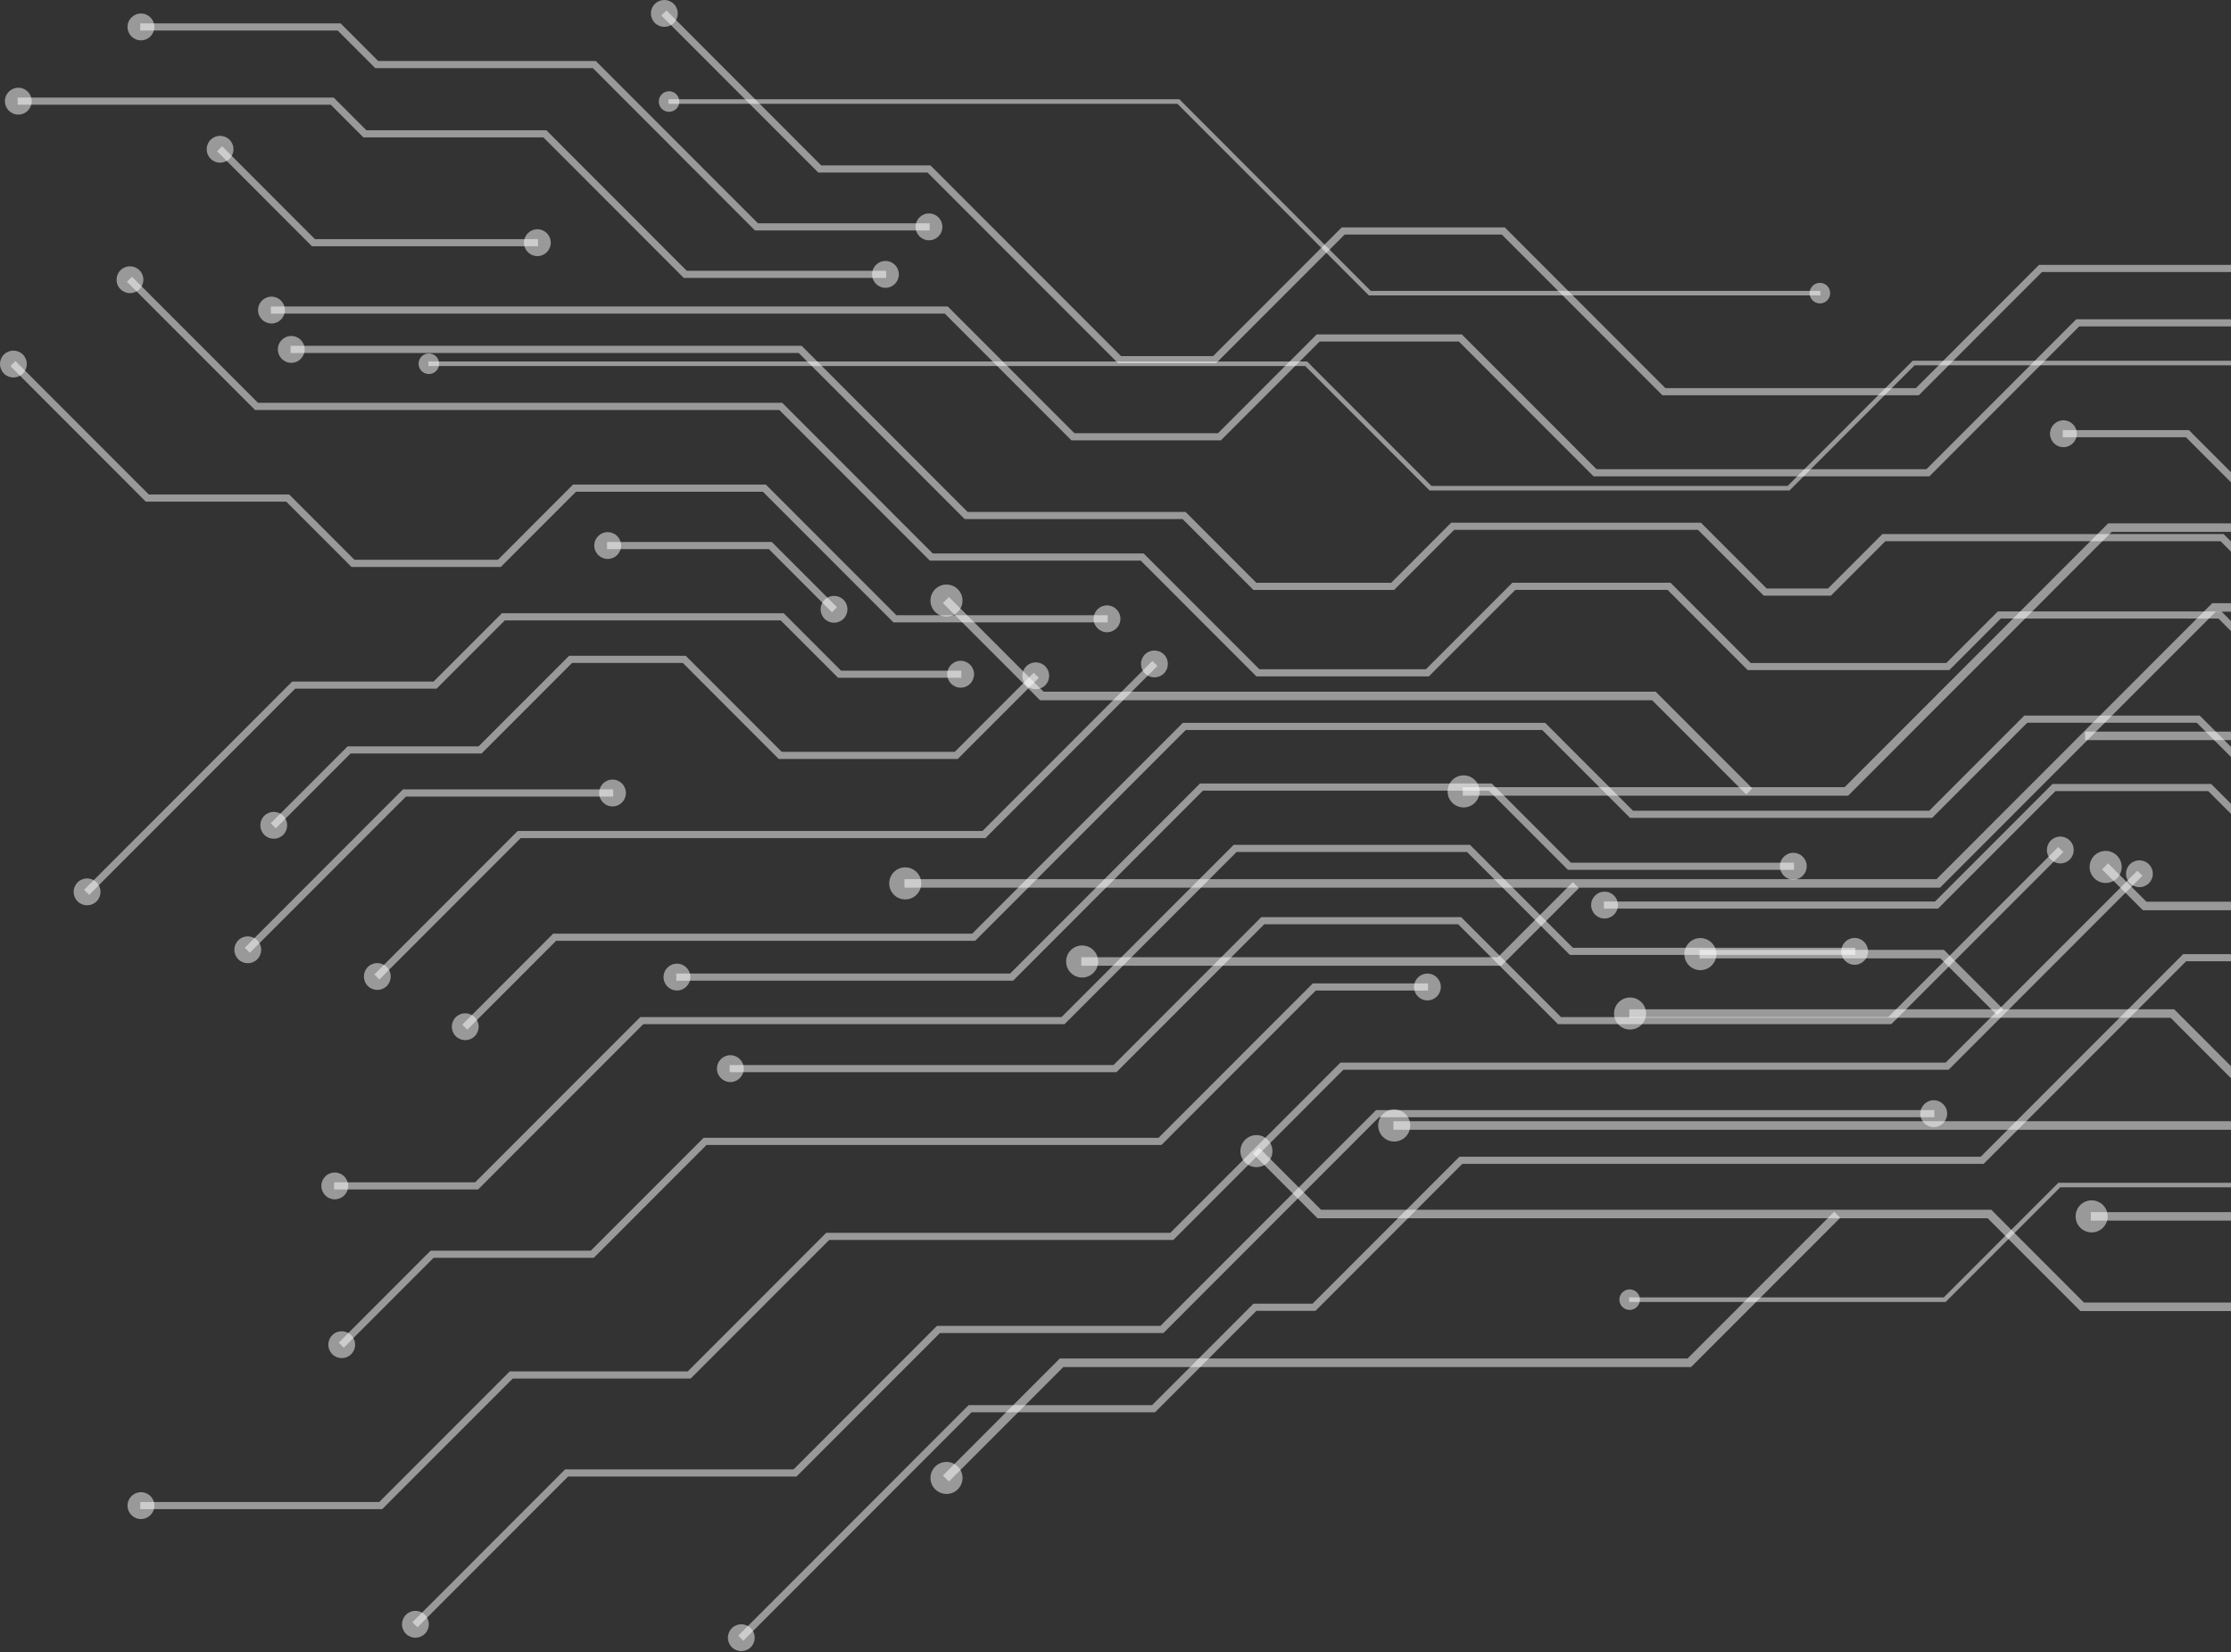 <svg width="821" height="608" viewBox="0 0 821 608" fill="none" xmlns="http://www.w3.org/2000/svg">
<rect x="0" y="0" width="821" height="608" fill="#333333" stroke="none"/>
<path d="M803.401 351.078L888.539 351.078L938.736 401.323L1012.09 401.323L1053.51 359.879L1270.6 359.879L1296.04 385.339L1363.35 385.339L1363.35 387.962L1294.95 387.962L1269.5 362.509L1054.59 362.509L1013.17 403.952L937.648 403.952L887.439 353.707L804.488 353.707L729.984 428.259L538.13 428.259L484.102 482.331L462.357 482.331L425.046 519.662L357.537 519.662L273.558 603.708L271.694 601.85L356.45 517.033L423.965 517.033L461.263 479.702L483.021 479.702L537.056 425.636L728.896 425.636L803.401 351.078Z" fill="white" fill-opacity="0.5"/>
<path d="M269.309 599.109C267.374 601.046 267.374 604.161 269.309 606.097C271.225 608.027 274.358 608.027 276.293 606.097C278.228 604.161 278.228 601.039 276.293 599.109C274.358 597.186 271.225 597.186 269.309 599.109Z" fill="white" fill-opacity="0.5"/>
<path d="M245.235 3.838L302.214 60.871L342.424 60.871L412.541 131.038L446.415 131.038L493.744 83.674L553.764 83.675L612.847 142.812L705.039 142.812L750.349 97.476L851.784 97.476L904.09 149.813L1002.21 149.813L1013.45 138.576L1077.05 138.576L1104.4 165.94L1245.69 165.94L1266.8 144.813L1372 144.813L1372 147.436L1267.88 147.436L1246.78 168.563L1103.31 168.563L1075.97 141.206L1014.53 141.206L1003.3 152.449L903.009 152.449L850.696 100.099L751.43 100.099L706.12 145.435L611.753 145.435L552.658 86.311L494.831 86.311L447.502 133.661L411.453 133.661L341.336 63.494L301.126 63.494L243.371 5.697L245.235 3.838Z" fill="white" fill-opacity="0.5"/>
<path d="M247.971 1.448C246.035 -0.482 242.909 -0.482 240.981 1.448C239.052 3.371 239.052 6.506 240.981 8.436C242.909 10.366 246.035 10.366 247.971 8.436C249.899 6.512 249.899 3.371 247.971 1.448Z" fill="white" fill-opacity="0.5"/>
<path d="M48.581 101.822L94.946 148.226L287.861 148.226L343.247 203.653L420.865 203.653L463.431 246.249L524.74 246.249L556.543 214.423L614.745 214.423L644.244 243.95L716.244 243.95L735.194 224.986L817.478 224.986L867.279 274.823L979.884 274.823L1024.81 229.863L1102.23 229.863L1159.89 287.556L1357.93 287.556L1357.93 290.186L1158.8 290.186L1101.15 232.486L1025.9 232.486L980.965 277.453L866.192 277.453L816.397 227.609L736.281 227.609L717.331 246.573L643.15 246.573L613.657 217.046L557.636 217.046L525.82 248.878L462.35 248.878L419.771 206.282L342.173 206.282L286.786 150.856L93.858 150.856L46.717 103.681L48.581 101.822Z" fill="white" fill-opacity="0.5"/>
<path d="M51.324 99.437C49.395 97.507 46.263 97.507 44.334 99.437C42.419 101.367 42.399 104.495 44.334 106.418C46.263 108.348 49.395 108.348 51.324 106.418C53.253 104.495 53.253 101.367 51.324 99.437Z" fill="white" fill-opacity="0.5"/>
<path d="M744.93 263.305L809.494 263.305L853.205 307.061L999.096 307.061L1038.34 267.781L1087.61 267.781L1149.86 330.085L1270.04 330.085L1299.28 359.34L1356.85 359.34L1356.85 361.963L1298.19 361.963L1268.96 332.708L1148.77 332.708L1086.52 270.41L1039.42 270.41L1000.18 309.684L852.118 309.684L808.413 265.941L746.024 265.941L711.03 300.947L599.849 300.947L567.535 268.61L436.362 268.61L358.854 346.173L204.66 346.173L171.958 378.886L170.113 377.034L203.567 343.543L357.773 343.543L435.268 265.987L568.622 265.987L600.936 298.318L709.943 298.318L744.93 263.305Z" fill="white" fill-opacity="0.5"/>
<path d="M167.713 374.296C165.785 376.226 165.785 379.354 167.713 381.284C169.648 383.214 172.774 383.214 174.703 381.284C176.632 379.354 176.632 376.226 174.703 374.296C172.781 372.366 169.648 372.366 167.713 374.296Z" fill="white" fill-opacity="0.5"/>
<path d="M755.309 288.474L813.712 288.474L858.303 333.085L1003.14 333.085L1042.09 294.122L1074.45 294.122L1111.56 331.239L1109.71 333.104L1073.38 296.745L1043.17 296.745L1004.23 335.714L857.209 335.714L812.631 291.097L756.396 291.097L713.183 334.341L590.223 334.341L590.223 331.718L712.089 331.718L755.309 288.474Z" fill="white" fill-opacity="0.5"/>
<path d="M590.473 328.093C587.748 328.093 585.534 330.308 585.534 333.035C585.534 335.761 587.741 337.976 590.473 337.976C593.197 337.976 595.411 335.761 595.411 333.035C595.411 330.308 593.204 328.093 590.473 328.093Z" fill="white" fill-opacity="0.5"/>
<path d="M786.547 320.395L788.398 322.254L717.097 393.612L494.372 393.612L431.776 456.254L305.139 456.254L254.179 507.244L188.684 507.244L140.636 555.312L51.615 555.312L51.615 552.683L139.555 552.683L187.59 504.614L253.092 504.614L304.046 453.624L430.682 453.624L493.278 390.989L716.003 390.989L786.547 320.395Z" fill="white" fill-opacity="0.5"/>
<path d="M783.802 318.008C785.737 316.078 788.863 316.078 790.785 318.008C792.721 319.938 792.721 323.066 790.785 324.996C788.87 326.926 785.737 326.926 783.802 324.996C781.874 323.066 781.874 319.938 783.802 318.008Z" fill="white" fill-opacity="0.5"/>
<path d="M51.866 549.065C49.148 549.065 46.928 551.274 46.928 554C46.928 556.727 49.141 558.948 51.866 558.948C54.604 558.948 56.817 556.727 56.817 554C56.817 551.274 54.604 549.065 51.866 549.065Z" fill="white" fill-opacity="0.5"/>
<path d="M757.428 311.659L759.286 313.518L695.984 376.859L573.347 376.859L536.587 340.085L465.253 340.085L410.844 394.527L268.507 394.527L268.507 391.897L409.763 391.897L464.166 337.455L537.681 337.455L574.428 374.236L694.896 374.236L757.428 311.659Z" fill="white" fill-opacity="0.5"/>
<path d="M754.695 309.269C756.623 307.332 759.749 307.332 761.678 309.269C763.607 311.199 763.607 314.327 761.678 316.257C759.749 318.187 756.623 318.187 754.695 316.257C752.766 314.327 752.766 311.199 754.695 309.269Z" fill="white" fill-opacity="0.5"/>
<path d="M268.769 388.272C266.051 388.272 263.831 390.487 263.831 393.214C263.831 395.94 266.051 398.155 268.769 398.155C271.494 398.155 273.707 395.94 273.707 393.214C273.707 390.487 271.494 388.272 268.769 388.272Z" fill="white" fill-opacity="0.5"/>
<path d="M483.092 361.86L525.528 361.86L525.528 364.49L484.173 364.49L427.414 421.296L260.011 421.296L218.513 462.817L159.56 462.817L126.502 495.893L124.651 494.034L158.473 460.187L217.426 460.187L258.917 418.673L426.327 418.673L483.092 361.86Z" fill="white" fill-opacity="0.5"/>
<path d="M525.285 358.233C528.009 358.233 530.223 360.441 530.223 363.168C530.223 365.895 528.016 368.11 525.285 368.11C522.553 368.11 520.353 365.895 520.353 363.168C520.353 360.441 522.553 358.233 525.285 358.233Z" fill="white" fill-opacity="0.5"/>
<path d="M122.263 491.293C120.334 493.223 120.334 496.351 122.263 498.281C124.198 500.212 127.317 500.212 129.253 498.281C131.168 496.351 131.168 493.23 129.253 491.293C127.311 489.363 124.191 489.363 122.263 491.293Z" fill="white" fill-opacity="0.5"/>
<path d="M441.606 288.293L548.963 288.293L578.08 317.424L660.183 317.424L660.183 320.054L576.98 320.054L547.862 290.916L442.694 290.916L372.823 360.843L248.872 360.843L248.872 358.214L371.735 358.214L441.606 288.293Z" fill="white" fill-opacity="0.5"/>
<path d="M659.93 313.796C662.654 313.796 664.868 316.005 664.868 318.731C664.868 321.458 662.661 323.673 659.93 323.673C657.205 323.673 654.991 321.452 654.991 318.731C654.998 316.011 657.205 313.796 659.93 313.796Z" fill="white" fill-opacity="0.5"/>
<path d="M249.121 354.586C246.383 354.586 244.176 356.801 244.176 359.528C244.176 362.254 246.383 364.469 249.121 364.469C251.846 364.469 254.059 362.254 254.059 359.528C254.053 356.801 251.846 354.586 249.121 354.586Z" fill="white" fill-opacity="0.5"/>
<path d="M453.979 310.869L540.949 310.869L578.803 348.744L682.742 348.744L682.742 351.374L577.709 351.374L539.868 313.499L455.06 313.499L391.745 376.859L236.717 376.859L175.932 437.68L122.947 437.68L122.947 435.051L174.845 435.051L235.623 374.236L390.651 374.236L453.979 310.869Z" fill="white" fill-opacity="0.5"/>
<path d="M682.5 345.119C685.212 345.119 687.432 347.334 687.432 350.061C687.432 352.787 685.219 355.002 682.5 355.002C679.763 355.002 677.562 352.787 677.562 350.061C677.569 347.334 679.769 345.119 682.5 345.119Z" fill="white" fill-opacity="0.5"/>
<path d="M123.187 431.431C120.469 431.431 118.262 433.64 118.262 436.373C118.262 439.1 120.469 441.308 123.187 441.308C125.925 441.308 128.132 439.1 128.132 436.373C128.132 433.64 125.918 431.431 123.187 431.431Z" fill="white" fill-opacity="0.5"/>
<path d="M506.384 408.472L711.855 408.472L711.855 411.102L507.471 411.102L428.138 490.491L345.899 490.491L293.121 543.295L209.057 543.295L153.619 598.773L151.768 596.914L207.97 540.672L292.034 540.672L344.799 487.862L427.044 487.862L506.384 408.472Z" fill="white" fill-opacity="0.5"/>
<path d="M711.606 404.844C714.331 404.844 716.544 407.059 716.544 409.786C716.544 412.513 714.337 414.728 711.606 414.728C708.881 414.728 706.661 412.513 706.661 409.786C706.661 407.059 708.881 404.844 711.606 404.844Z" fill="white" fill-opacity="0.5"/>
<path d="M149.382 594.174C147.447 596.11 147.447 599.238 149.382 601.162C151.298 603.092 154.43 603.092 156.365 601.162C158.294 599.232 158.294 596.11 156.365 594.174C154.43 592.244 151.298 592.244 149.382 594.174Z" fill="white" fill-opacity="0.5"/>
<path d="M99.668 112.771L348.779 112.771L395.39 159.415L448.201 159.415L484.547 123.043L537.94 123.043L587.535 172.66L708.916 172.66L764.037 117.486L847.732 117.486L891.767 161.552L1064.28 161.552L1086.83 184.13L1202.43 184.13L1202.43 186.759L1085.75 186.759L1063.19 164.182L890.686 164.182L846.651 120.115L765.124 120.115L709.996 175.289L586.441 175.289L536.866 125.666L485.628 125.666L449.288 162.038L394.296 162.038L347.692 115.407L99.668 115.407L99.668 112.771Z" fill="white" fill-opacity="0.5"/>
<path d="M99.911 109.152C97.173 109.152 94.959 111.36 94.959 114.1C94.959 116.826 97.179 119.035 99.911 119.035C102.642 119.035 104.849 116.826 104.849 114.1C104.849 111.36 102.642 109.152 99.911 109.152Z" fill="white" fill-opacity="0.5"/>
<path d="M106.934 127.246L295.002 127.246L356.078 188.365L436.278 188.365L462.347 214.453L511.935 214.453L534.043 192.323L625.931 192.323L650.13 216.545L672.697 216.545L692.708 196.513L818.264 196.513L868.486 246.771L956.187 246.771L992.579 210.36L1078.69 210.36L1078.69 212.983L993.666 212.983L957.281 249.394L867.392 249.394L817.17 199.142L693.796 199.142L673.791 219.174L649.042 219.174L624.844 194.959L535.123 194.959L513.022 217.076L461.253 217.076L435.19 190.995L354.99 190.995L293.921 129.882L106.934 129.882L106.934 127.246Z" fill="white" fill-opacity="0.5"/>
<path d="M107.187 123.621C104.462 123.621 102.248 125.836 102.248 128.562C102.248 131.296 104.455 133.51 107.187 133.51C109.911 133.51 112.125 131.296 112.125 128.562C112.125 125.836 109.911 123.621 107.187 123.621Z" fill="white" fill-opacity="0.5"/>
<path d="M759.088 158.276L805.531 158.276L867.027 219.822L942.373 219.822L967.84 194.331L1062.68 194.331L1062.68 196.967L968.934 196.967L943.454 222.452L865.94 222.452L804.437 160.905L759.088 160.905L759.088 158.276Z" fill="white" fill-opacity="0.5"/>
<path d="M759.335 154.657C756.604 154.657 754.397 156.865 754.397 159.592C754.397 162.318 756.604 164.54 759.335 164.54C762.06 164.54 764.273 162.325 764.273 159.592C764.273 156.865 762.06 154.657 759.335 154.657Z" fill="white" fill-opacity="0.5"/>
<path d="M424.073 243.19L425.924 245.049L362.622 308.396L191.588 308.396L139.606 360.416L137.748 358.557L190.495 305.773L361.541 305.773L424.073 243.19Z" fill="white" fill-opacity="0.5"/>
<path d="M421.336 240.803C423.264 238.873 426.39 238.873 428.325 240.803C430.254 242.733 430.254 245.861 428.325 247.791C426.39 249.721 423.264 249.721 421.336 247.791C419.401 245.867 419.401 242.733 421.336 240.803Z" fill="white" fill-opacity="0.5"/>
<path d="M135.363 355.811C133.434 357.748 133.434 360.876 135.363 362.8C137.279 364.73 140.424 364.73 142.353 362.8C144.268 360.87 144.268 357.741 142.353 355.811C140.424 353.894 137.285 353.894 135.363 355.811Z" fill="white" fill-opacity="0.5"/>
<path d="M5.68 132.85L54.757 181.949L106.422 181.949L130.446 205.983L183.225 205.983L210.873 178.309L281.837 178.309L329.872 226.384L407.619 226.384L407.619 229.014L328.791 229.014L280.744 180.938L211.96 180.938L184.305 208.613L129.359 208.613L105.341 184.585L53.657 184.585L3.829 134.702L5.68 132.85Z" fill="white" fill-opacity="0.5"/>
<path d="M407.369 222.756C410.094 222.756 412.313 224.965 412.313 227.691C412.313 230.418 410.094 232.633 407.369 232.633C404.651 232.633 402.431 230.418 402.431 227.691C402.431 224.965 404.644 222.756 407.369 222.756Z" fill="white" fill-opacity="0.5"/>
<path d="M8.427 130.46C6.491 128.529 3.372 128.529 1.437 130.46C-0.479 132.383 -0.479 135.518 1.437 137.448C3.372 139.378 6.491 139.378 8.427 137.448C10.342 135.518 10.342 132.383 8.427 130.46Z" fill="white" fill-opacity="0.5"/>
<path d="M209.424 241.312L252.359 241.312L287.663 276.635L351.36 276.635L380.406 247.562L382.27 249.42L352.441 279.271L286.57 279.271L251.278 243.941L210.512 243.941L177.214 277.263L128.991 277.263L101.492 304.782L99.628 302.93L127.91 274.634L176.12 274.634L209.424 241.312Z" fill="white" fill-opacity="0.5"/>
<path d="M377.663 245.173C379.598 243.243 382.724 243.243 384.653 245.173C386.581 247.103 386.581 250.231 384.653 252.161C382.724 254.091 379.598 254.091 377.663 252.161C375.735 250.231 375.735 247.103 377.663 245.173Z" fill="white" fill-opacity="0.5"/>
<path d="M97.245 300.183C95.329 302.113 95.329 305.241 97.245 307.171C99.18 309.101 102.299 309.101 104.234 307.171C106.163 305.241 106.163 302.113 104.234 300.183C102.293 298.259 99.173 298.259 97.245 300.183Z" fill="white" fill-opacity="0.5"/>
<path d="M148.284 290.469L225.656 290.469L225.656 293.112L149.378 293.112L91.94 350.585L90.076 348.726L148.284 290.469Z" fill="white" fill-opacity="0.5"/>
<path d="M225.405 286.848C228.13 286.848 230.336 289.063 230.336 291.789C230.336 294.516 228.136 296.731 225.405 296.731C222.687 296.731 220.467 294.516 220.467 291.789C220.473 289.063 222.687 286.848 225.405 286.848Z" fill="white" fill-opacity="0.5"/>
<path d="M87.695 345.986C85.753 347.916 85.753 351.051 87.695 352.981C89.611 354.911 92.743 354.911 94.665 352.981C96.607 351.051 96.607 347.916 94.665 345.986C92.743 344.056 89.611 344.056 87.695 345.986Z" fill="white" fill-opacity="0.5"/>
<path d="M184.673 225.658L288.398 225.658L309.497 246.771L353.758 246.771L353.758 249.394L308.41 249.394L287.305 228.281L185.76 228.281L160.662 253.403L108.621 253.403L32.796 329.282L30.945 327.417L107.521 250.78L159.562 250.78L184.673 225.658Z" fill="white" fill-opacity="0.5"/>
<path d="M353.521 243.147C356.239 243.147 358.453 245.362 358.453 248.089C358.453 250.822 356.246 253.037 353.521 253.037C350.777 253.037 348.57 250.822 348.57 248.089C348.57 245.362 350.777 243.147 353.521 243.147Z" fill="white" fill-opacity="0.5"/>
<path d="M28.56 324.678C26.619 326.608 26.619 329.743 28.56 331.667C30.476 333.597 33.608 333.597 35.543 331.667C37.472 329.743 37.472 326.608 35.543 324.678C33.602 322.748 30.476 322.748 28.56 324.678Z" fill="white" fill-opacity="0.5"/>
<path d="M223.392 199.433L284.028 199.433L308.019 223.442L306.162 225.3L282.94 202.056L223.392 202.056L223.392 199.433Z" fill="white" fill-opacity="0.5"/>
<path d="M310.411 220.703C312.34 222.633 312.34 225.762 310.411 227.692C308.476 229.622 305.357 229.622 303.428 227.692C301.499 225.762 301.499 222.627 303.428 220.703C305.357 218.773 308.476 218.773 310.411 220.703Z" fill="white" fill-opacity="0.5"/>
<path d="M223.635 195.8C220.917 195.8 218.691 198.015 218.691 200.741C218.691 203.468 220.917 205.676 223.635 205.676C226.36 205.676 228.573 203.468 228.573 200.741C228.573 198.008 226.366 195.8 223.635 195.8Z" fill="white" fill-opacity="0.5"/>
<path d="M51.61 8.597L125.345 8.597L139.169 22.437L219.24 22.437L278.93 82.17L342.109 82.17L342.109 84.793L277.837 84.793L218.165 25.06L138.088 25.06L124.258 11.226L51.61 11.226L51.61 8.597Z" fill="white" fill-opacity="0.5"/>
<path d="M341.861 78.536C344.599 78.536 346.799 80.751 346.799 83.478C346.799 86.204 344.599 88.419 341.861 88.419C339.143 88.419 336.923 86.204 336.923 83.478C336.93 80.751 339.143 78.536 341.861 78.536Z" fill="white" fill-opacity="0.5"/>
<path d="M51.866 4.97C49.148 4.97 46.928 7.185 46.928 9.906C46.928 12.632 49.141 14.847 51.866 14.847C54.604 14.847 56.817 12.632 56.817 9.906C56.817 7.185 54.604 4.97 51.866 4.97Z" fill="white" fill-opacity="0.5"/>
<path d="M6.494 35.908L122.801 35.908L134.82 47.922L201.047 47.922L252.731 99.644L326.097 99.644L326.097 102.273L251.638 102.273L199.966 50.552L133.732 50.552L121.72 38.538L6.494 38.538L6.494 35.908Z" fill="white" fill-opacity="0.5"/>
<path d="M325.846 96.019C328.57 96.019 330.777 98.234 330.777 100.96C330.777 103.687 328.577 105.902 325.846 105.902C323.121 105.902 320.908 103.687 320.908 100.96C320.914 98.234 323.121 96.019 325.846 96.019Z" fill="white" fill-opacity="0.5"/>
<path d="M6.741 32.283C4.016 32.283 1.802 34.504 1.802 37.231C1.802 39.957 4.009 42.172 6.741 42.172C9.478 42.172 11.679 39.957 11.679 37.231C11.679 34.498 9.478 32.283 6.741 32.283Z" fill="white" fill-opacity="0.5"/>
<path d="M81.747 53.816L115.886 87.986L197.996 87.986L197.996 90.615L114.799 90.615L79.883 55.668L81.747 53.816Z" fill="white" fill-opacity="0.5"/>
<path d="M197.74 84.358C200.478 84.358 202.685 86.573 202.685 89.3C202.685 92.026 200.478 94.241 197.74 94.241C195.022 94.241 192.809 92.026 192.809 89.3C192.815 86.573 195.022 84.358 197.74 84.358Z" fill="white" fill-opacity="0.5"/>
<path d="M84.473 51.427C82.557 49.504 79.431 49.504 77.503 51.427C75.574 53.357 75.574 56.479 77.503 58.415C79.438 60.345 82.557 60.345 84.473 58.415C86.408 56.485 86.408 53.357 84.473 51.427Z" fill="white" fill-opacity="0.5"/>
<path d="M934.41 390.305L1058.39 390.305L1152.33 484.306L1211.17 484.306L1241.37 454.093L1362.25 454.093L1362.25 455.77L1242.06 455.77L1211.87 485.983L1151.63 485.983L1057.69 391.983L935.102 391.983L890.226 436.891L758.147 436.891L715.995 479.06L599.52 479.06L599.52 477.382L715.303 477.382L757.454 435.214L889.546 435.214L934.41 390.305Z" fill="white" fill-opacity="0.5"/>
<path d="M599.706 474.437C597.615 474.437 595.926 476.134 595.926 478.226C595.926 480.311 597.615 482.008 599.706 482.008C601.796 482.008 603.485 480.311 603.485 478.226C603.492 476.134 601.803 474.437 599.706 474.437Z" fill="white" fill-opacity="0.5"/>
<path d="M881.67 107.772L985.946 107.772L1060.17 182.045L1105.61 182.045L1121.54 166.1L1173.64 166.1L1173.64 167.784L1122.23 167.783L1106.3 183.729L1059.48 183.729L985.247 109.449L882.356 109.449L857.42 134.423L704.566 134.423L658.538 180.478L526.064 180.478L480.307 134.682L157.636 134.682L157.636 133.004L481 133.004L526.769 178.8L657.852 178.8L703.873 132.739L856.727 132.739L881.67 107.772Z" fill="white" fill-opacity="0.5"/>
<path d="M157.817 130.051C155.733 130.051 154.037 131.754 154.037 133.839C154.037 135.931 155.733 137.628 157.817 137.628C159.914 137.628 161.603 135.931 161.603 133.839C161.609 131.754 159.92 130.051 157.817 130.051Z" fill="white" fill-opacity="0.5"/>
<path d="M246.014 36.523L433.991 36.523L504.431 107.027L669.912 107.027L669.912 108.698L503.732 108.698L433.292 38.201L246.014 38.201L246.014 36.523Z" fill="white" fill-opacity="0.5"/>
<path d="M669.72 104.075C671.811 104.075 673.5 105.766 673.5 107.864C673.5 109.956 671.811 111.653 669.72 111.653C667.63 111.653 665.928 109.956 665.928 107.864C665.928 105.772 667.624 104.075 669.72 104.075Z" fill="white" fill-opacity="0.5"/>
<path d="M246.203 33.578C244.119 33.578 242.43 35.274 242.43 37.366C242.43 39.458 244.119 41.149 246.203 41.149C248.293 41.149 249.989 39.458 249.989 37.366C249.989 35.274 248.293 33.578 246.203 33.578Z" fill="white" fill-opacity="0.5"/>
<path d="M1151.01 151.709L1307.36 151.709L1307.36 154.85L1152.31 154.85L1082.12 225.088L815.394 225.088L713.921 326.621L332.834 326.621L332.834 323.486L712.633 323.486L814.093 221.947L1080.82 221.947L1151.01 151.709Z" fill="white" fill-opacity="0.5"/>
<path d="M333.122 319.153C329.866 319.153 327.226 321.796 327.226 325.053C327.226 328.311 329.866 330.954 333.122 330.954C336.377 330.954 339.018 328.311 339.018 325.053C339.018 321.796 336.377 319.153 333.122 319.153Z" fill="white" fill-opacity="0.5"/>
<path d="M1139.67 292.058L1141.88 294.273L1066.16 370.048L934.074 370.048L888.454 415.702L512.772 415.702L512.772 412.567L887.153 412.567L932.774 366.914L1064.87 366.914L1139.67 292.058Z" fill="white" fill-opacity="0.5"/>
<path d="M513.07 408.234C509.815 408.234 507.175 410.877 507.175 414.135C507.175 417.392 509.815 420.035 513.07 420.035C516.326 420.035 518.966 417.399 518.966 414.135C518.966 410.877 516.326 408.234 513.07 408.234Z" fill="white" fill-opacity="0.5"/>
<path d="M767.288 269.2L842.194 269.2L873.796 300.825L871.57 303.04L840.899 272.341L767.288 272.341L767.288 269.2Z" fill="white" fill-opacity="0.5"/>
<path d="M775.809 192.576L931.523 192.576L960.815 221.895L958.602 224.117L930.223 195.71L777.103 195.71L680.109 292.781L538.302 292.781L538.302 289.64L678.814 289.64L775.809 192.576Z" fill="white" fill-opacity="0.5"/>
<path d="M538.594 285.307C535.339 285.307 532.705 287.949 532.705 291.207C532.705 294.464 535.339 297.107 538.594 297.107C541.85 297.107 544.49 294.464 544.49 291.207C544.49 287.949 541.85 285.307 538.594 285.307Z" fill="white" fill-opacity="0.5"/>
<path d="M599.561 371.373L800.081 371.373L841.365 412.706L839.152 414.921L798.78 374.508L599.561 374.508L599.561 371.373Z" fill="white" fill-opacity="0.5"/>
<path d="M599.848 367.041C596.599 367.041 593.958 369.683 593.958 372.941C593.958 376.199 596.599 378.841 599.848 378.841C603.109 378.841 605.75 376.199 605.75 372.941C605.75 369.683 603.109 367.041 599.848 367.041Z" fill="white" fill-opacity="0.5"/>
<path d="M578.811 324.58L581.025 326.801L552.49 355.35L397.921 355.35L397.921 352.215L551.196 352.215L578.811 324.58Z" fill="white" fill-opacity="0.5"/>
<path d="M398.213 347.89C394.958 347.89 392.324 350.532 392.324 353.79C392.324 357.048 394.958 359.69 398.213 359.69C401.475 359.69 404.116 357.048 404.116 353.79C404.116 350.532 401.475 347.89 398.213 347.89Z" fill="white" fill-opacity="0.5"/>
<path d="M349.206 219.674L384.031 254.518L609.287 254.518L644.837 290.094L642.624 292.315L607.979 257.653L382.731 257.653L346.986 221.889L349.206 219.674Z" fill="white" fill-opacity="0.5"/>
<path d="M352.475 216.819C350.171 214.514 346.436 214.514 344.132 216.819C341.828 219.125 341.835 222.856 344.132 225.155C346.436 227.46 350.171 227.46 352.475 225.155C354.779 222.862 354.779 219.125 352.475 216.819Z" fill="white" fill-opacity="0.5"/>
<path d="M463.268 422.248L486.133 445.13L732.765 445.13L766.892 479.287L912.995 479.287L969.327 422.915L971.547 425.137L914.296 482.428L765.591 482.428L731.458 448.264L484.832 448.264L461.048 424.47L463.268 422.248Z" fill="white" fill-opacity="0.5"/>
<path d="M466.526 419.397C464.229 417.092 460.507 417.092 458.197 419.397C455.893 421.703 455.893 425.44 458.197 427.739C460.507 430.045 464.235 430.045 466.526 427.739C468.83 425.433 468.83 421.703 466.526 419.397Z" fill="white" fill-opacity="0.5"/>
<path d="M775.778 317.683L789.861 331.783L913.002 331.783L913.002 334.917L788.566 334.917L773.551 319.905L775.778 317.683Z" fill="white" fill-opacity="0.5"/>
<path d="M779.044 314.826C776.74 312.521 773.006 312.521 770.702 314.826C768.398 317.132 768.398 320.869 770.702 323.168C773.006 325.474 776.74 325.474 779.044 323.168C781.342 320.869 781.342 317.132 779.044 314.826Z" fill="white" fill-opacity="0.5"/>
<path d="M769.42 446.003L841.303 446.003L874.912 479.648L872.692 481.863L840.003 449.144L769.42 449.144L769.42 446.003Z" fill="white" fill-opacity="0.5"/>
<path d="M769.712 441.677C766.463 441.677 763.816 444.313 763.816 447.577C763.816 450.835 766.463 453.477 769.712 453.477C772.974 453.477 775.615 450.835 775.615 447.577C775.621 444.313 772.974 441.677 769.712 441.677Z" fill="white" fill-opacity="0.5"/>
<path d="M625.439 349.502L715.341 349.502L737.17 371.348L734.944 373.563L714.046 352.643L625.439 352.643L625.439 349.502Z" fill="white" fill-opacity="0.5"/>
<path d="M625.732 345.176C622.471 345.176 619.836 347.818 619.836 351.076C619.836 354.334 622.471 356.976 625.732 356.976C628.988 356.976 631.628 354.334 631.628 351.076C631.628 347.818 628.988 345.176 625.732 345.176Z" fill="white" fill-opacity="0.5"/>
<path d="M674.975 445.873L677.202 448.095L622.32 503.016L391.298 503.016L349.205 545.139L346.985 542.924L390.004 499.875L621.012 499.875L674.975 445.873Z" fill="white" fill-opacity="0.5"/>
<path d="M344.142 539.653C341.838 541.959 341.838 545.689 344.142 547.989C346.446 550.294 350.18 550.294 352.484 547.989C354.781 545.683 354.781 541.952 352.484 539.653C350.173 537.348 346.439 537.348 344.142 539.653Z" fill="white" fill-opacity="0.5"/>
</svg>
